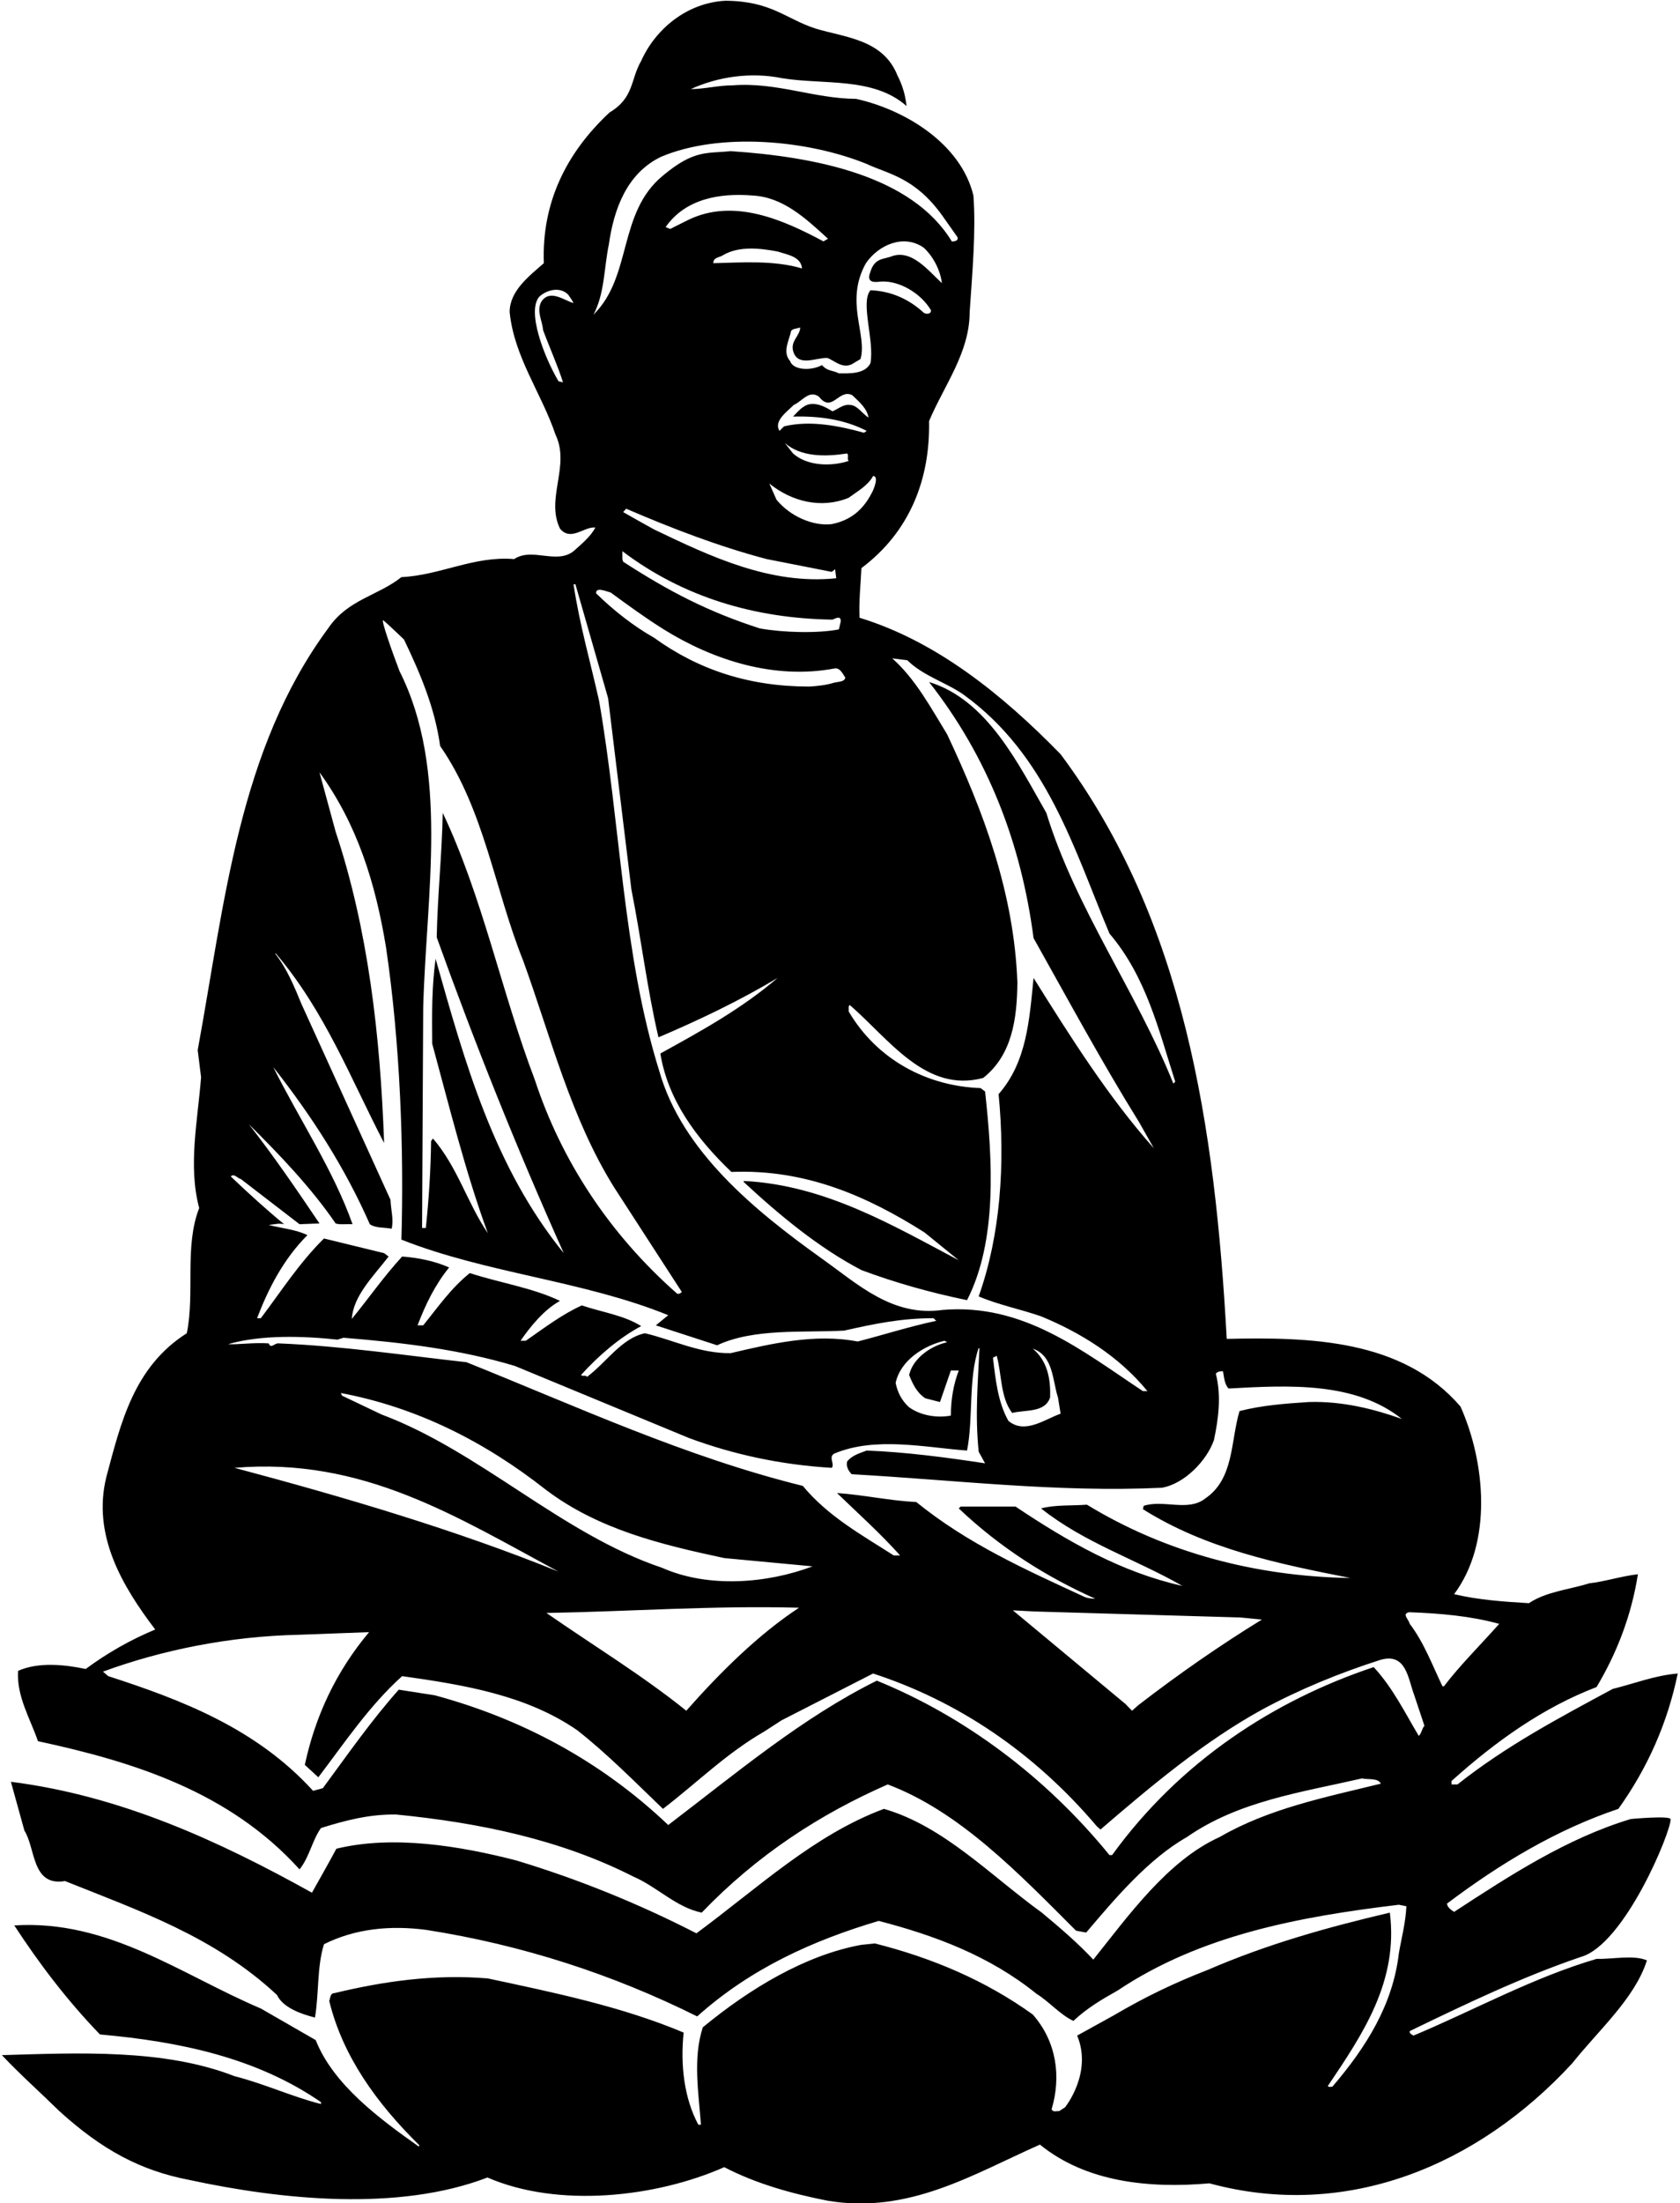 <?xml version="1.0" encoding="UTF-8"?>
<svg xmlns="http://www.w3.org/2000/svg" xmlns:xlink="http://www.w3.org/1999/xlink" width="447pt" height="586pt" viewBox="0 0 447 586" version="1.1">
<g id="surface1">
<path style=" stroke:none;fill-rule:nonzero;fill:rgb(0%,0%,0%);fill-opacity:1;" d="M 420.574 520.5 C 432.25 517.25 444.625 487.125 444.5 483.875 C 444.461 482.801 433.898 483.801 433.898 483.801 C 417 488.898 401.898 498.699 386.898 508.5 C 386.102 508 385.102 507.301 385 506.301 C 399.199 495.602 414.199 486.602 430.602 481.102 C 438.398 470.199 443.699 458.199 446.398 445.102 C 440.301 445.602 434.801 447.801 429.102 449.199 C 415 456.801 400.801 464.301 387.801 474.602 L 386.199 474.602 L 386.199 473.699 C 398.102 463 410.699 454.102 424.801 448.699 C 430.301 439.5 434.102 429.5 435.801 418.699 C 431.398 419.199 426.801 420.699 422.898 421.102 C 417.5 422.801 411.398 423.301 406.801 426.398 C 400 426 393.199 425.5 386.898 424 C 397.199 410.199 395.199 388.898 388.602 374.102 C 373.199 356.199 348.602 355.602 326.398 356.102 C 323.301 299.699 315.199 244.801 282.199 200.602 C 266.602 184.602 249 170.5 228.699 164.301 C 228.5 159.801 229 155.5 229.199 151.102 C 242 141.5 247.5 127.602 247.199 112 C 251.199 102.5 258 93.801 258 83 C 258.699 72.5 259.699 61.602 259 52 C 255.602 38 240.5 29.102 227.801 26.301 C 216.398 26.199 206.699 21.801 194.898 22.699 C 191.102 22.699 187.398 23.699 183.801 23.699 C 191 20.398 199.801 19.102 208.102 20.801 C 219.102 22.602 232.398 20.398 241.199 28.199 C 240.898 25.301 240.102 22.602 238.801 20.102 C 235 10.5 225 10 217 7.602 C 209 5 205.25 0.273 193 0.199 C 182.801 0.727 174.398 7.699 170.602 16.199 C 167.727 21.125 168.75 26 162.199 29.898 C 150.602 40.699 144.102 54 144.699 70 C 140.699 73.5 135.602 77.398 135.602 83 C 136.801 95 144.102 104.602 147.801 115.602 C 151.801 123.898 145.102 132.602 149 140.602 C 151.898 144.102 155.398 140 158.398 140.301 C 157.199 142.699 154.699 144.699 152.602 146.602 C 148 150.199 141.602 145.5 136.801 148.699 C 126.102 147.801 117.199 153 106.801 153.5 C 100.5 158.5 92.602 159.398 87.398 167 C 63.5 199.301 59.801 240.102 52.602 279.301 L 53.5 286.5 C 52.602 298.102 50 310.102 53 321.301 C 49 331.5 51.898 344 49.699 354.602 C 35.5 363.602 32.102 378.699 28.301 392.801 C 24.5 408.199 32.398 421.699 41.301 433.398 C 34.801 436.102 28.602 439.602 22.801 443.898 C 17.102 442.699 10.199 442 4.801 444.398 C 4.398 451.199 8 457 10.102 463.102 C 35.699 468.602 61.102 476.602 79.699 497.199 C 82.398 493.801 83 489.602 85.398 486.199 C 91.801 484.199 98.199 482.5 105.398 482.602 C 127.699 484.801 149.199 489.301 168.5 499.102 C 174.801 501.801 179.898 507.301 186.699 508.699 C 201.5 493.301 218.199 482.5 236.199 474.602 C 255.301 481.801 271 498.199 286.301 513.5 L 289 514 C 296.801 504.801 305.602 494.398 315.801 488.602 C 329.602 479 346.301 476.699 362.398 473 C 364.102 473.398 366.602 472.801 367.398 474.398 C 352.699 478 337.602 481 324.5 488.602 C 310.699 494.801 300.102 509.699 290.898 521.199 C 286.801 516.801 281.898 512.602 277.199 508.699 C 263.5 498.801 251.102 485.699 235.199 481.102 C 216.602 488 201.699 502.102 185.301 514.199 C 169.898 506.301 153.898 499.801 137.301 494.801 C 122.5 491 104.699 488 89.5 491.699 C 87.398 495.602 85.199 499.5 83 503.398 C 58.199 489.602 32.102 477.602 2.898 473.898 L 6.5 486.898 C 9.5 491.602 8.398 501.801 17.301 500.301 C 37 508.199 57.102 515.102 73.699 530.602 C 75.301 534 80.199 535.699 83.801 536.602 C 84.898 530.199 84.301 523.199 86.199 517.102 C 94.398 513 103.699 512 113.5 513.301 C 139 517.301 163 525.102 185.5 536.301 C 199.801 523.5 216.301 516.102 233.801 510.898 C 248.801 514.801 263.301 520.199 275.801 530.301 C 279.199 532.398 282 535.801 285.602 537.5 C 289.199 534.102 293.301 531.699 297.398 529.398 C 319.398 514.699 345.5 509.801 372.199 506.602 L 374.199 507 C 374 511.398 372.898 515.398 372.199 519.5 C 370.602 533.199 363.5 544.5 354.5 555 C 354.102 555 353.5 555.199 353.301 554.801 C 362.602 541 372.102 527 369.801 508.699 C 353.199 512.602 337.375 517 321.352 523.926 C 312.5 527.375 304.875 531 296.199 536.102 L 286.602 541.398 C 290.75 551.375 283.375 560.477 283.375 560.477 L 281.801 561.5 C 281.102 561.398 280.199 561.898 279.801 561 C 282.398 552.301 281.125 543 274.801 535.801 C 262 526.602 247.801 520.699 232.801 516.898 L 229.125 517.273 C 214.25 520 199.5 528.898 187 539.199 C 184.301 547.398 185.898 556.801 186.5 565.102 L 185.801 565.102 C 182 558 181 549.102 181.898 540.602 C 165.5 533.699 147.602 530 129.801 526.199 C 115.5 525 101.898 527 89 530.102 C 87.801 530.102 87.898 531.5 87.602 532.199 C 91.199 546.898 100.199 559.398 111.602 570.602 L 111.398 570.898 C 101.102 563.602 88.699 554.5 84 542.602 L 69.398 534.199 C 48.199 525.199 28.898 510.5 3.801 512.102 C 10.398 522.199 17.801 532 26.602 541.102 C 47.898 543 68.301 547.301 85.398 559.102 L 85.398 559.602 C 77.801 557.699 70.301 554.199 62.398 552.199 C 43.699 544.898 21 546 0.5 546.602 C 5.301 551.699 10.602 556.398 15.801 561.5 C 27.25 571.875 37.398 577.301 50.398 579.801 C 75 585.102 106 588.25 129.699 579.148 C 148.602 587.352 174.602 584.398 192.699 576.398 C 201.199 580.801 210.5 583.398 220.102 585.301 C 241.898 589 259 578.199 276.699 570.398 C 289 580.398 305.699 582.102 321.801 580.699 C 358.301 590.602 393.199 576 418.301 548.801 C 425.301 540 435 531.5 438.199 521.398 C 434.625 519.875 429.301 521.102 424.801 521 C 407.801 526 392.301 534.602 376.102 541.398 C 375.699 541.199 374.898 540.801 375.102 540.199 C 390 533 404.977 525.801 420.574 520.5 Z M 144 80.301 C 142.699 82.801 144.301 85.301 144.5 87.801 C 146.199 92.398 148.5 97.5 149.801 101.699 L 148.602 101.398 C 144.699 94.801 140.125 82.75 143.5 78.898 C 145.602 77 149.102 76.199 151.199 78.398 C 151.699 79.102 152.199 79.801 152.602 80.602 C 150.199 80 146.301 76.699 144 80.301 Z M 374.898 428.801 C 383.199 429.102 391.301 429.801 398.898 431.898 C 394 437.398 388.102 443.301 384.199 448.5 L 383.801 448.5 C 381.102 442.898 378.898 436.898 375.102 431.898 C 374.625 430.375 373 429.301 374.898 428.801 Z M 231.875 131.25 C 229.574 135.648 226.301 138.398 221.301 139.398 C 216.301 140 210.199 137.301 206.602 132.898 L 204.699 128.602 C 210.602 133.398 218.5 135.398 225.801 132.398 C 228.102 130.699 231 129.102 232.301 126.602 C 233.898 126.602 232.574 130.051 231.875 131.25 Z M 230.602 114.602 L 229.898 115.102 C 223.301 113.301 215.699 111.699 208.602 113.398 L 207.398 114.602 C 205.801 112 209.301 109.602 211.199 107.699 C 213.398 106.801 215.199 103.602 217.898 105.5 C 221.398 110 223.148 103.301 226.75 105.102 C 228.75 107 230.602 108.551 231.102 111.051 C 229.5 110.148 228.102 107.699 226.102 107.699 C 224.301 107.5 223 108.801 221.5 109.398 C 219.898 108.398 216.398 106.301 213.801 108.199 C 212.801 108.801 211.898 109.898 211 110.801 C 218.102 110.602 224.801 111.602 230.602 114.602 Z M 225.801 122.602 C 221.199 124.102 214.801 124 211 120.602 L 208.801 117.801 C 213.102 121.602 219.699 121.5 225.398 120.602 C 225.898 121.102 225.301 122.102 225.801 122.602 Z M 189.801 70 C 189.699 68.398 191.602 68.5 192.5 67.801 C 196.699 65.398 202.227 66 206.898 66.898 C 209.773 67.801 213.102 68.301 213.398 71.398 C 206 69.199 197.699 69.801 189.801 70 Z M 183.102 58.5 L 178.301 60.898 L 177.102 60.398 C 182.398 52.801 191.602 51.301 200.199 52 C 208.301 52.398 214.301 58 220.301 63.5 L 219.102 64.199 C 208.801 58.699 195.398 52.5 183.102 58.5 Z M 204 148.699 L 221.301 152.102 L 222.199 151.398 L 222.5 153.801 C 205 155.602 189 148 174 140.801 C 171.301 139.301 168.602 137.801 165.801 136.199 L 166.602 135.301 C 178.699 140.5 191.102 145.301 204 148.699 Z M 221.5 164.801 C 222.102 164.602 223.801 163.5 223.699 165.301 L 223.199 167.398 C 217.602 168.5 208.398 168.25 202.199 167.148 C 188.5 162.75 178 157.301 165.801 149.398 L 165.602 148.699 L 165.602 146.602 C 181.699 158.801 200.801 164.5 221.5 164.801 Z M 176.602 167.398 C 189.801 175.602 206 180.801 222 177.801 C 223.5 177.5 224.199 179.199 224.898 180.199 C 224.801 181.398 222.898 181.301 221.801 181.602 C 220 182.199 217.375 182.5 215.301 182.602 C 199.398 182.602 185.898 178.199 174 169.602 C 168.699 166.602 163.398 162.5 158.602 157.801 C 158.5 156 161.301 157.301 162.5 157.602 C 167 160.898 171.801 164.398 176.602 167.398 Z M 234.574 74.875 C 239.445 74.684 245.051 78.051 247.699 82.5 C 247.801 83.602 246.398 83.602 245.801 83.199 C 241.801 79.5 237 77.398 231.602 77.199 C 228.852 80.449 232.699 90.5 231.602 96.602 C 230.102 99.602 225.801 99.301 223.199 99.301 C 221.398 98.398 220.199 98.801 218.699 97.102 C 215.949 98.648 211.051 98.551 210.199 96 C 208.102 93.602 210 90.5 210.5 88 C 210.898 87.398 212.102 87.398 212.898 87.102 C 212.898 89.398 210.051 90.75 211.148 93.75 C 212.551 97.551 217.199 95.102 220.102 95.199 C 221.898 95.801 224 98.102 226.602 96.898 L 228.949 95.5 C 230.852 89.051 224.648 80.25 230.398 70 C 233.699 65.199 240.398 62.102 245.801 65.898 C 248.602 68.5 250.301 72.398 250.602 75.301 C 246.898 71.898 242.398 66 236.898 68.301 C 234.801 68.977 232.648 68.75 231.551 72.398 C 230.25 75.75 233.574 74.914 234.574 74.875 Z M 157.898 83.699 C 160.898 78.102 160.699 71.199 162 65 C 163.301 55.801 166.699 46.102 175.898 41.699 C 191.5 35.102 214.801 37.199 230.602 43.602 C 236.301 46.301 243.352 47.102 250.699 57.324 L 254.773 63.102 C 255.023 64.113 253.977 64.176 253.273 64.25 C 242.625 46.648 216.801 41.699 194.398 40.199 C 188.074 40.875 184.699 39.75 176.398 46.699 C 164.301 56.602 168.301 73.5 157.898 83.699 Z M 153.102 155.398 L 161.801 185.699 L 168 236.602 C 170.602 249.602 172.199 263.102 175.199 275.898 C 186 271.301 196.699 266.199 206.898 260.102 C 197.199 268.398 186.398 274.301 175.699 280.199 C 177.699 292.5 185.199 302.699 194.602 311.699 C 214.301 310.898 230.699 318.102 246 327.801 L 255.102 335.199 C 237.5 325.898 219.5 315.199 198 314.102 L 197.801 314.301 C 207.5 323.301 217.898 331.898 229.199 337.801 C 238.301 341.199 247.602 343.801 257.301 345.801 C 265.398 330 264.102 308.5 262.102 290.301 L 260.898 289.398 C 246.602 288.898 233.301 281.801 225.801 269 C 225.898 268.398 225.602 267.699 226.102 267.301 C 236.602 276.398 246.301 290.801 261.602 286.699 C 269.301 280.602 270.602 271 270.699 261.301 C 269.801 237.398 261.699 215.898 252 195.301 C 247.699 188.301 243.602 180.602 237.398 175.102 L 241.398 175.602 C 245.699 179.801 251.5 181.398 256.301 184.699 C 278.602 200.801 285.699 225.699 295.199 248.301 C 305 259.801 308.301 274 312.699 287.699 L 312.199 288.199 C 302.398 263.801 286.199 241.602 278.398 216.199 C 271 203.301 262.699 186.102 247.199 181.398 C 262.898 201.398 271.699 224.301 275 249.5 C 284.199 265.898 293.102 282.398 303.102 298.5 L 307 305.398 C 294.898 291.801 284.699 275.602 275 260.102 C 273.898 271.199 273.199 282.5 265.699 291 C 267.5 309.5 266.199 328.5 260.398 344.801 C 265.5 347 271.5 348.199 277 350.102 C 287.398 354.398 297.602 360.602 305.301 370 L 304.102 370 C 287.801 359.199 272.301 346.602 250.801 348.398 C 237.398 350.301 228.199 341.5 218.602 334.699 C 200.699 321.898 181.398 306.102 175.398 284.801 C 165.699 253.801 165.102 219 159.398 186.398 C 157.102 176.102 154.199 166.102 152.602 155.398 Z M 274.801 358.699 C 280.301 360.602 280 367.102 281.5 371.699 L 282.199 376 C 278.102 377.398 272.699 381.602 268.301 377.898 C 265.5 372.898 264.898 367 264.199 361.102 L 265.199 360.602 C 266.602 365.699 266.102 371.5 269.301 375.801 C 272.898 374.898 278 375.801 279.398 371.699 C 279.602 366.602 278.602 361.898 274.801 358.699 Z M 246.199 371.898 L 250.102 372.898 L 253 364.5 L 255.102 364.5 C 253.699 368.199 253 372.199 253 376.5 C 249.301 377.199 245 376.5 241.898 374.301 C 239.898 372.5 238.801 370.301 238.301 367.801 C 239.602 361.801 245.801 357.898 251.301 356.602 L 252 357 C 247.801 357.898 242.898 361.199 241.898 365.699 C 242.801 368 243.898 370.398 246.199 371.898 Z M 102 165 C 103.25 166 107.5 170.102 107.5 170.102 C 111.801 179.102 115.699 188.199 117.102 198.398 C 128.898 215.398 131.602 236.602 139.199 255.5 C 146.602 275.898 151.801 297.199 163.398 315.801 L 181.398 343.602 C 181.301 343.801 180.801 344.199 180.199 344.102 C 162 328.102 149.301 308.5 142.301 287.199 C 133.398 263.801 128.5 238.801 117.801 216.199 C 117.602 227.102 116.398 238.398 116.199 249.301 C 126.398 277.699 137.602 305.699 150 333.301 C 131.398 310.398 123.699 282.602 115.898 255 C 114.898 262.301 114.898 269.898 115 277.602 C 119.602 294.5 123.801 311.602 129.801 328 C 124.301 319.898 121.801 310.5 115.199 302.801 L 114.699 303.5 C 114.602 311.301 114.102 319 113.301 326.602 L 112.301 326.602 L 112.602 268 C 113.398 237.898 119.602 204.898 106.301 178.5 C 104.602 174.102 101.129 164.301 102 165 Z M 64.102 313.602 L 79.699 325.602 L 85 325.398 C 79 316.5 72.801 307.398 66.199 299 C 74.199 306.898 82.898 316 89.301 325.398 C 90.398 325.801 92.301 325.5 93.801 325.602 C 88.699 311.199 79.699 297.801 72.699 283.801 C 83.102 297 91.898 310.801 98.398 325.602 C 100 326.699 102.199 326.398 104.199 326.801 C 104.801 324.5 104 321.699 103.898 319.102 L 80.199 267 C 78.301 262.398 76.398 257.699 73.199 253.602 L 73.398 253.602 C 86.5 269 93.398 287.102 102.199 304 C 101.199 275.398 97.898 247 89.301 221.199 L 85 205.398 C 95.102 219.301 99.898 234.898 102.699 251.898 C 106.5 277.602 107.5 305.801 106.801 329.699 C 129.5 338.699 155.199 340.602 177.801 349.801 L 174.5 352.5 L 190.801 357.801 C 200.699 353.199 213.699 354.5 224.602 353.898 C 232.602 352.102 239.699 350.602 248.398 350.602 L 249.102 351.301 C 242 352.801 235.199 355 228.199 356.801 C 216.801 354.602 205.102 357.398 194.398 359.898 C 186.102 360 179.199 356.398 171.602 354.602 C 165.398 355.898 161.398 362.301 156.199 366.199 C 155.801 365.602 155 366.199 154.602 365.699 C 159.301 360.5 164.801 355.801 170.602 352.699 C 166 349.801 160.102 349 154.801 347.199 C 149.5 349.602 144.801 353.199 139.898 356.602 L 138.5 356.602 C 141.199 352.699 144.801 348.301 149 346 C 141.699 342.5 133 341.199 125 338.602 C 120 342.602 116.5 347.699 112.602 352.5 L 111.102 352.5 C 113.199 347 115.699 341.801 119.5 337.102 C 115.699 335.398 111.199 334.5 107 334.199 C 102.199 339.398 98.102 345.301 93.602 350.801 C 94 344.602 99.398 339.398 103.398 334.199 L 102.199 333.301 L 86.199 329.398 C 79.602 335.898 74.699 343.602 69.398 350.602 L 68.398 350.602 C 71.301 343 75.301 335 81.801 328.5 C 78.699 327 75 326.699 71.5 325.801 C 73.625 325.562 74.102 325.301 75.602 325.602 C 71.301 322.102 65.898 317.199 61.398 312.898 C 62.301 312 63.199 313.398 64.102 313.602 Z M 89.801 356.301 L 91.398 355.801 C 107.398 357.102 122.301 358.898 137 363.301 L 183.398 382.5 C 195.301 386.898 207.898 389.602 221.301 390.398 C 222.199 389.398 220.301 387.5 222 386.602 C 232.898 382 246.301 385 257.301 385.801 C 259 377.301 257.602 366.602 260.398 358.5 L 260.602 358.699 C 260.199 367.801 259.398 376.199 260.398 386.102 L 262.102 389.199 C 252.301 387.699 241.102 386.199 230.602 385.801 C 228.801 386.5 226.801 387 225.398 388.699 C 225.102 390.102 225.699 391.102 226.602 392.102 C 253.898 393.602 281.199 397 309.102 395.699 C 315.102 394.699 321.102 388.5 323 383 C 324.199 377.301 325 371.199 323.5 365.398 C 323.801 364.801 324.699 364.699 325.398 364.699 C 325.699 366.301 325.801 368.199 326.898 369.301 C 343.102 368.398 360.602 367.5 373 377.398 C 365.699 374.801 357.199 372.602 348.199 372.898 C 341.898 373.301 335.602 373.801 329.801 375.301 C 327.398 383.301 328.398 393.398 320.602 398.602 C 316.102 402.102 309.602 398.801 304.301 400.5 L 304.102 401.398 C 320.801 411.898 339.898 415.898 359.301 419.699 C 334.102 419.301 310 412.898 289.199 400.199 C 285.375 400.5 280.562 400.188 277 401.199 C 288.602 410.398 302.199 414.699 314.602 421.801 C 298.398 418.199 284.102 410 270.199 400.699 L 255.602 400.699 L 255.102 401.199 C 266.199 411.699 278.398 419.398 291.398 425.199 C 291.398 425.199 289.688 425.25 288.5 424.699 C 273.113 417.574 257.602 410.699 243.801 399.5 C 236.398 399.102 229.898 397.602 222.699 397.102 C 228.199 402.398 234.199 407.801 239.5 413.699 L 237.801 413.699 C 229.398 408.301 220.398 403.398 213.602 395.199 C 182.398 387.5 153.301 374 124.102 362.301 C 107.801 360.5 91.199 358 74.199 357.301 C 73.102 357.102 72.102 358.898 71.5 357.301 C 67.801 357 62.801 357.699 60.699 357.5 C 69.5 355 80.398 355.301 89.801 356.301 Z M 335.75 430.75 C 324.551 437.648 313.801 445.102 302.898 453.5 L 301.199 455 L 299.449 453.199 L 269.5 428.301 L 275.25 428.602 L 330 430.199 Z M 212.602 427.602 C 201.801 434.699 191.602 444.801 182.602 455 C 170.801 445.5 157.602 437.5 145.398 429 C 167.699 428.602 189.5 427 212.602 427.602 Z M 62.398 390.398 C 96.602 387.5 121.602 403.5 148.602 418 C 121.5 407 91.699 398.199 62.398 390.398 Z M 176.199 417 C 149.398 408 127.898 386.102 101.5 376.199 L 91 371.199 L 90.699 370.5 C 110.801 374.301 128.801 383.301 145.199 396.199 C 159.199 406.801 175.898 410.801 192.699 414.398 L 216.199 416.602 C 204 421.199 188.398 422.398 176.199 417 Z M 365.5 443.398 C 339.102 452.199 314 468.398 295.898 493.398 L 295.199 493.398 C 278.102 472.398 256.398 456.398 233.301 447 C 213.5 456.801 195.898 471.602 177.801 485.398 C 159.699 468.199 138.602 457.102 115.699 450.898 L 106.102 449.398 C 98.699 457.699 92.398 466.801 85.898 475.602 L 83.301 476.301 C 68.199 459.699 48.301 452.102 28.801 445.801 L 27.398 444.602 C 43.199 438.801 61.199 435.199 79.398 434.801 L 98.199 434.102 C 89.398 444.602 83.898 456.398 81.102 469.398 L 84.699 472.699 C 91.699 463.5 98.301 453.602 107 445.801 C 123.301 448.102 140 450.801 153.602 460.199 C 161.5 466.398 168.898 473.898 176.398 481.102 C 186 473.699 193.199 466.398 203.398 460.5 L 207.949 457.551 L 232.301 445.102 C 254.699 452.398 275 465.898 291.801 485.699 L 292.801 486.602 C 306.398 474.898 320.5 463.102 335.801 454.699 C 345.801 449.301 356.301 445 367.199 441.5 C 374.199 439.398 374.625 446.5 376.301 450.898 L 379 459 C 378.301 459.801 378.301 460.898 377.5 461.699 C 373.898 455.699 370.602 448.898 365.5 443.398 "/>
</g>
</svg>
